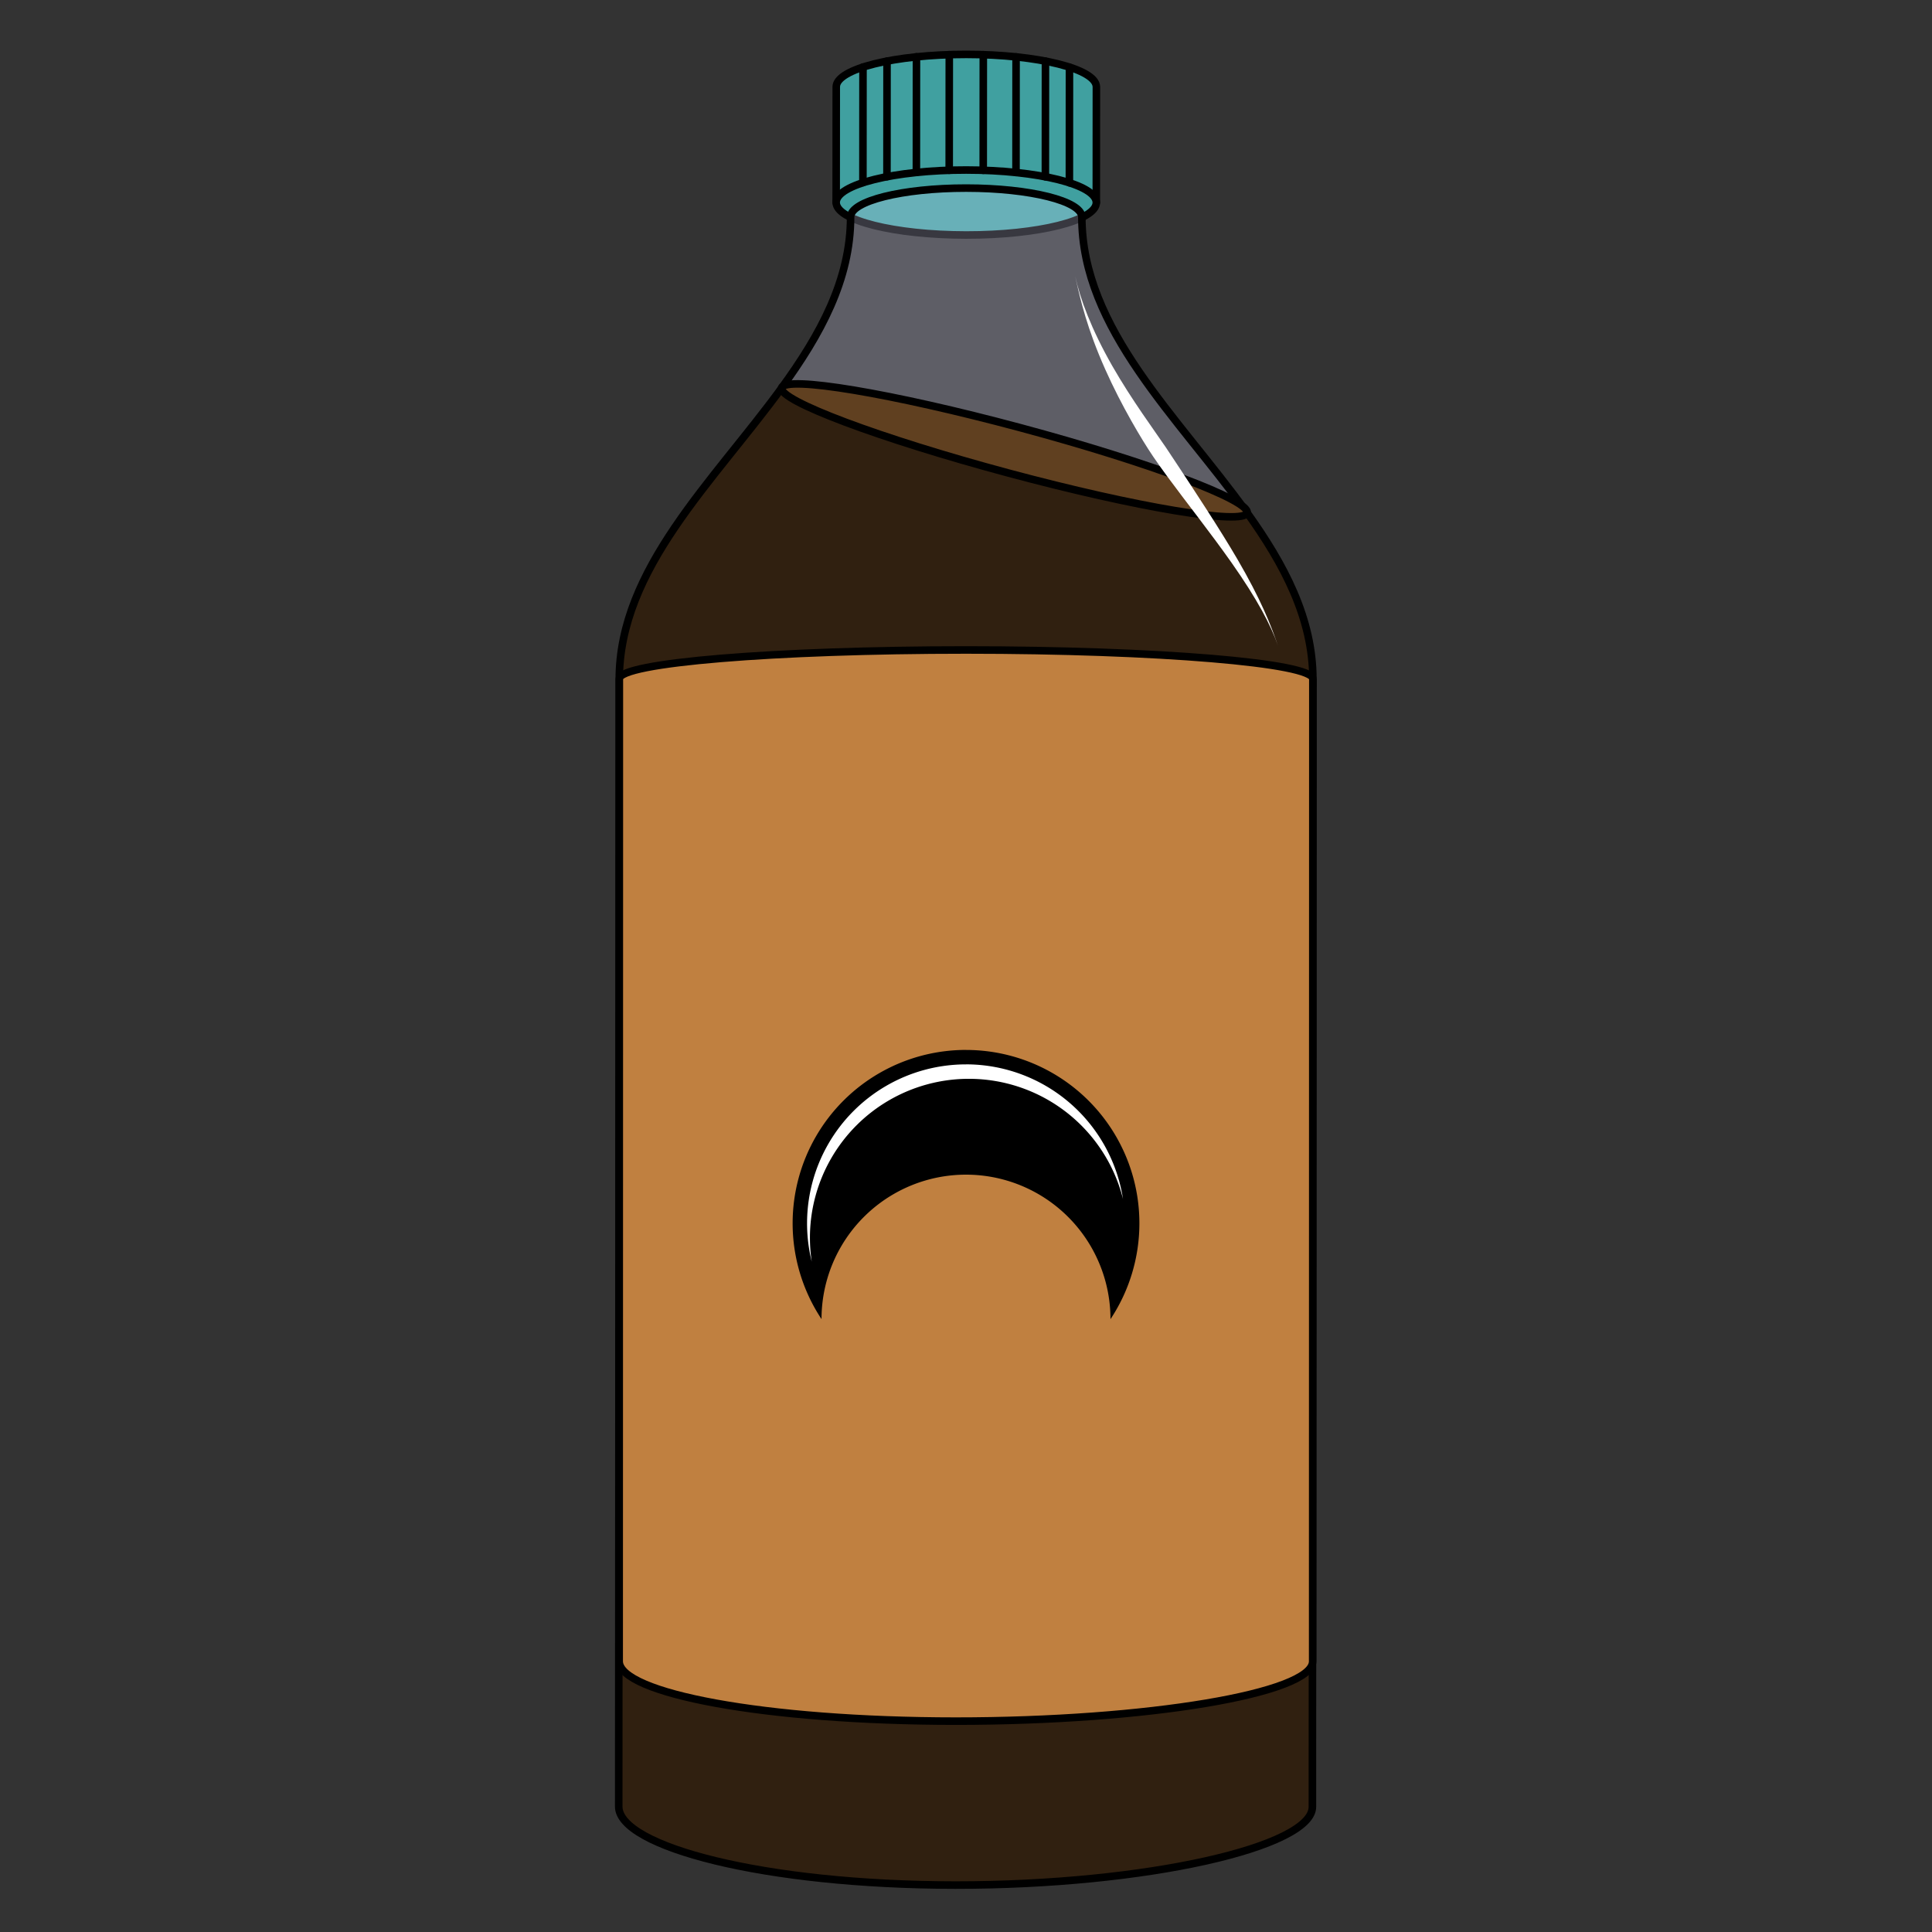 <svg version="1.1" viewBox="0 0 64 64" xmlns="http://www.w3.org/2000/svg">
 <rect x="0" y="0" width="64" height="64" fill="#333333" stroke="none"/>
 <g transform="matrix(1.233 .331 -.331 1.233 3.205 -17.41)" stroke="#000" stroke-linecap="round" stroke-linejoin="round" stroke-width=".196">
  <g fill="#40a0a0">
   <path d="m29.948 11.523-0.776-2.898c-0.121-0.45-1.678-0.424-3.478 0.059-1.8 0.482-3.162 1.238-3.042 1.688l0.776 2.898"/>
   <path d="m29.948 11.523c0.121 0.45-1.241 1.206-3.042 1.688s-3.358 0.509-3.478 0.059c-0.121-0.45 1.241-1.206 3.042-1.688 1.8-0.482 3.358-0.509 3.478-0.059z"/>
  </g>
  <path d="m35.807 18.276c1.282 1.05 2.367 2.21 2.778 3.744l7.571 28.253c0.268 1-3.622 3.077-8.423 4.363s-8.695 1.296-8.963 0.296l-7.57-28.253c-0.743-2.774 1.032-5.591 2.111-8.396" fill="#302010"/>
  <path d="m23.309 18.284c0.612-1.59 1-3.176 0.578-4.748-0.107-0.4 1.103-1.072 2.704-1.501s2.985-0.452 3.092-0.052c0.754 2.813 3.772 4.369 6.124 6.294" fill="#dfdfff" fill-opacity=".253"/>
  <g fill="#40a0a0">
   <path d="m26.121 8.577 0.776 2.898m0.06-3.063 0.776 2.898m-0.011-2.989 0.776 2.898m-0.134-2.909 0.776 2.898m-3.872-2.403 0.776 2.898m-1.584-2.623 0.776 2.898m-1.485-2.594 0.776 2.898m-1.338-2.586 0.776 2.898" stroke-width=".196"/>
  </g>
  <path d="m35.815 18.284c0 0.336-2.8 0.608-6.253 0.608-3.454 0-6.253-0.272-6.253-0.608s2.8-0.608 6.253-0.608c3.454 0 6.253 0.272 6.253 0.608z" fill="#604020"/>
 </g>
 <path d="m32.004 21.531c6.344 0.001 11.486 0.431 11.486 0.959l-0.006 32.545c-2.06e-4 1.057-5.482 1.981-11.826 1.98-6.344-0.001-11.147-0.927-11.147-1.984l0.006-32.545c9.6e-5 -0.529 5.143-0.955 11.487-0.955z" fill="#c08040" stroke="#000" stroke-linecap="round" stroke-linejoin="round" stroke-width=".25"/>
 <path d="m32.001 34.78a5.743 5.743 0 0 0-5.744 5.742 5.743 5.743 0 0 0 0.957 3.175 4.786 4.786 0 0 1 4.787-4.785 4.786 4.786 0 0 1 4.785 4.787 5.743 5.743 0 0 0 0.958-3.174 5.743 5.743 0 0 0-5.742-5.744z" stroke-width="1.276"/>
 <path d="m32.001 35.259a5.265 5.265 0 0 0-5.266 5.264 5.265 5.265 0 0 0 0.155 1.271 5.265 5.265 0 0 1-0.06-0.793 5.265 5.265 0 0 1 5.266-5.264 5.265 5.265 0 0 1 5.105 3.981 5.265 5.265 0 0 0-5.2-4.46z" fill="#fff" stroke-width="1.276"/>
 <path d="m35.619 9.157c0.168 0.777 0.397 1.739 0.994 3.08 0.536 1.204 1.214 2.337 1.583 2.881 0.128 0.19 0.291 0.419 0.488 0.687 0.578 0.788 1.415 1.844 2.114 2.837 0.852 1.211 1.307 2.079 1.533 2.739-0.241-0.703-0.565-1.527-1.343-2.861-0.578-0.991-1.409-2.248-1.901-2.996-0.176-0.267-0.342-0.519-0.462-0.697-0.367-0.543-1.135-1.578-1.781-2.708-0.692-1.213-1.067-2.228-1.225-2.963z" fill="#fff"/>
</svg>
